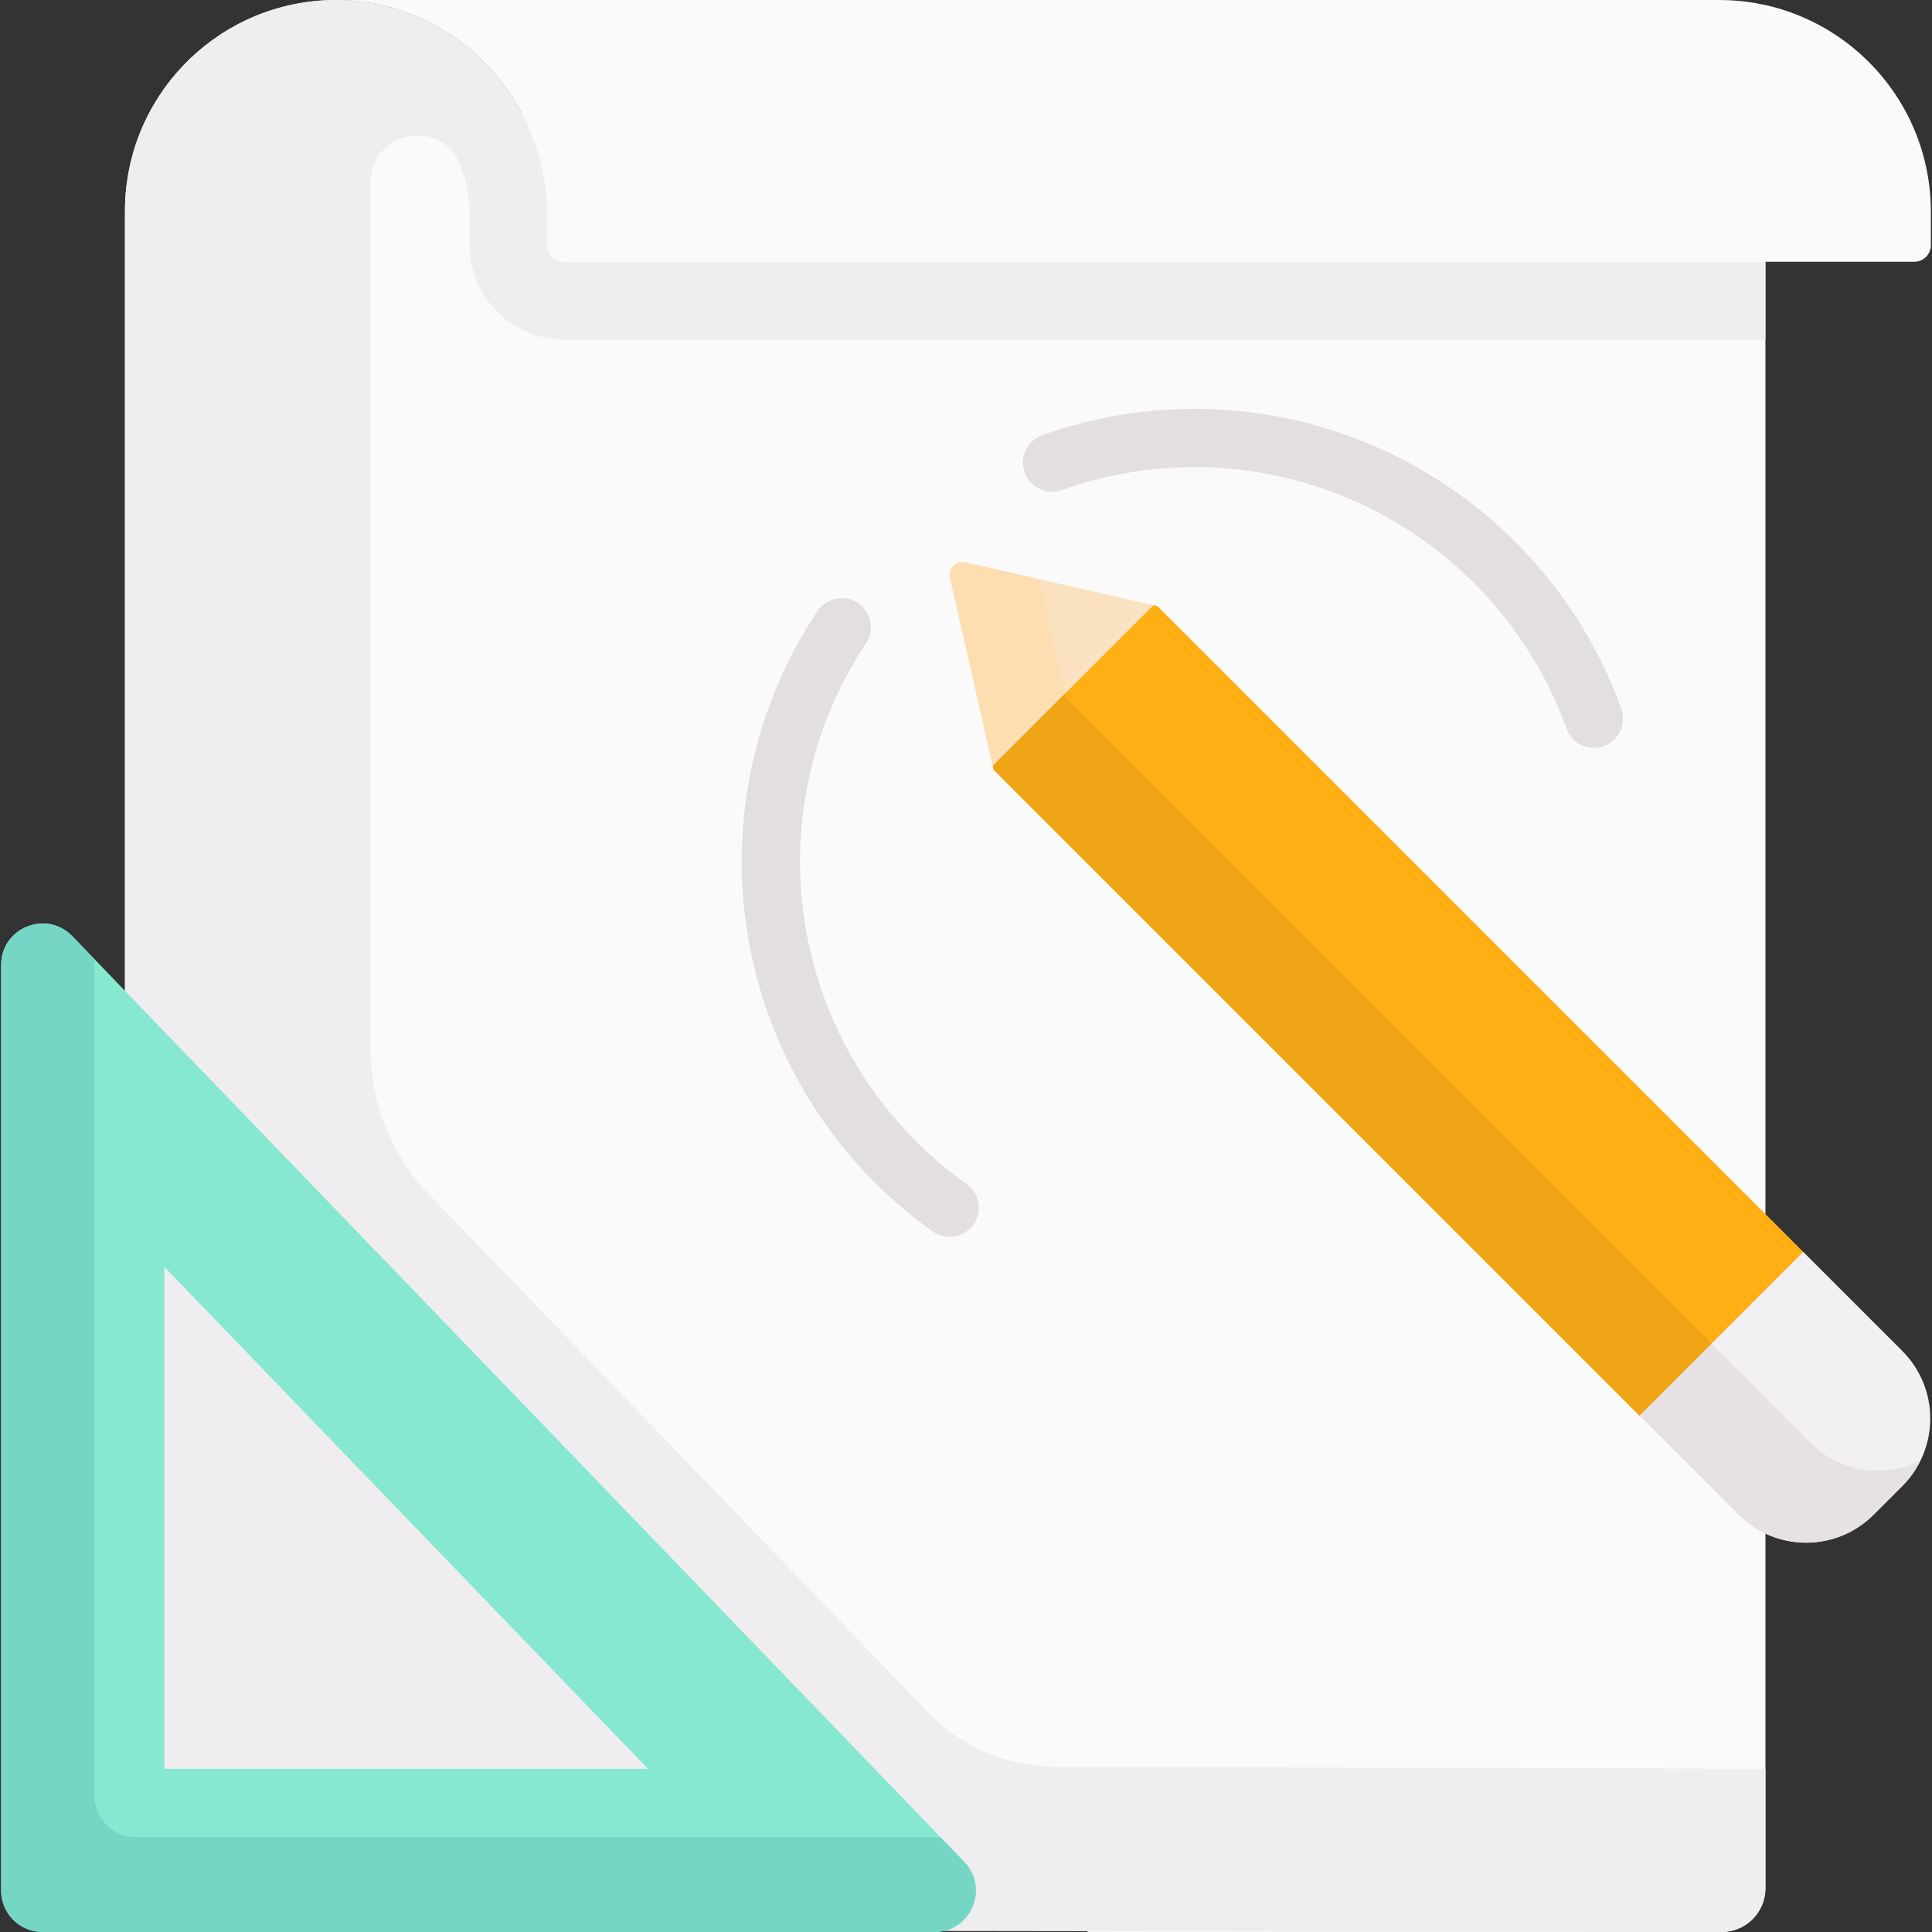 <svg width="120" height="120" viewBox="0 0 120 120" fill="none" xmlns="http://www.w3.org/2000/svg">
<rect x="0" y="0" width="120" height="120" fill="#333333" stroke="none"/>
<g clip-path="url(#clip0_456_9153)">
<path d="M32.382 6.974C30.149 2.839 25.827 0.007 20.88 0.002C20.633 0.002 20.387 0.007 20.139 0.022C13.239 0.405 7.762 6.122 7.762 13.118V51.556V119.87H67.549V120H106.934C108.435 120 109.654 118.781 109.654 117.28V6.974H32.382Z" fill="#FAFAFA"/>
<path d="M35.027 21.086H109.654V16.26H35.028C34.459 16.26 33.997 15.798 33.997 15.229V13.366C33.997 6.885 29.38 1.417 23.311 0.24C23.311 0.24 23.311 0.239 23.311 0.238C22.523 0.085 21.71 0.003 20.88 0.002C20.633 0.002 20.387 0.007 20.139 0.022C13.239 0.405 7.762 6.122 7.762 13.118V119.87L106.934 120C108.436 120 109.654 118.782 109.654 117.28V109.865L65.556 109.747C62.58 109.739 59.734 108.525 57.669 106.382L26.658 74.198C24.324 71.776 23.02 68.543 23.02 65.179V11.322C23.02 8.152 27.446 7.268 28.588 10.226C28.964 11.198 29.171 12.258 29.171 13.366V15.229C29.171 18.464 31.793 21.086 35.027 21.086Z" fill="#EFEDEF"/>
<path d="M59.89 115.642C61.464 117.276 60.305 120 58.037 120H2.644C1.222 120 0.071 118.849 0.071 117.428V59.937C0.071 57.621 2.89 56.484 4.495 58.151L59.89 115.642ZM40.248 109.865L10.206 78.685V109.865H40.248Z" fill="#86E8D0"/>
<path d="M58.413 114.108H8.44C7.018 114.108 5.867 112.957 5.867 111.536V59.576L4.495 58.151C2.89 56.484 0.071 57.621 0.071 59.937V117.428C0.071 118.849 1.222 120 2.644 120H58.037C60.305 120 61.464 117.276 59.89 115.642L58.413 114.108Z" fill="#76D6C6"/>
<path d="M119.929 13.154V15.229C119.929 15.799 119.468 16.26 118.899 16.26H109.654H35.028C34.459 16.26 33.998 15.799 33.998 15.229V13.366C33.998 6.042 28.105 0.01 20.88 0.002V0H106.778C114.041 0 119.929 5.89 119.929 13.154Z" fill="#FAFAFA"/>
<path d="M71.642 37.589L59.958 34.93C59.386 34.8 58.875 35.311 59.005 35.883L61.664 47.568H61.666L66.46 48.665L73.838 41.287L71.642 37.589Z" fill="#FAE2C0"/>
<path d="M118.153 83.909L112 77.756L107.95 76.885L100.896 83.94L101.831 87.925L107.984 94.079C110.303 96.398 114.061 96.398 116.377 94.079L118.153 92.302C120.472 89.986 120.472 86.228 118.153 83.909Z" fill="#F3F0F3"/>
<path d="M112.452 89.61L106.299 83.457L105.364 79.472L100.896 83.94L101.831 87.925L107.984 94.078C110.303 96.397 114.061 96.397 116.377 94.078L118.153 92.302C118.625 91.831 118.996 91.298 119.275 90.732C117.058 91.828 114.3 91.457 112.452 89.61Z" fill="#E5E1E5"/>
<path d="M70.928 44.197L66.135 43.1H66.132L64.509 35.966L59.958 34.93C59.386 34.8 58.875 35.311 59.005 35.883L61.664 47.568H61.666L66.46 48.665L73.838 41.287L70.928 44.197Z" fill="#FDDEB0"/>
<path d="M71.891 37.647L112 77.756L101.831 87.925L61.722 47.816L61.667 47.568L71.643 37.592L71.891 37.647Z" fill="#FFAE14"/>
<path d="M106.298 83.457L66.19 43.348L66.134 43.1L61.666 47.568L61.721 47.816L101.83 87.925L111.999 77.756L106.298 83.457Z" fill="#EFA415"/>
<path d="M98.998 46.449C98.256 46.449 97.56 45.989 97.294 45.25C93.809 35.539 84.532 29.015 74.209 29.015C71.38 29.015 68.605 29.494 65.96 30.438C65.019 30.774 63.983 30.284 63.647 29.343C63.311 28.401 63.801 27.366 64.743 27.029C67.779 25.945 70.964 25.395 74.209 25.395C86.055 25.395 96.702 32.883 100.701 44.028C101.039 44.968 100.55 46.005 99.609 46.343C99.407 46.415 99.201 46.449 98.998 46.449Z" fill="#E2DEE2"/>
<path d="M58.981 76.827C58.619 76.827 58.253 76.719 57.935 76.493C50.506 71.218 46.07 62.635 46.07 53.534C46.07 47.964 47.697 42.578 50.773 37.957C51.328 37.126 52.451 36.9 53.283 37.454C54.115 38.008 54.34 39.131 53.786 39.963C51.106 43.988 49.69 48.68 49.69 53.534C49.69 61.464 53.556 68.943 60.031 73.541C60.846 74.12 61.037 75.25 60.459 76.064C60.106 76.562 59.548 76.827 58.981 76.827Z" fill="#E2DEE2"/>
</g>
<defs>
<clipPath id="clip0_456_9153">
<rect width="120" height="120" fill="white"/>
</clipPath>
</defs>
</svg>
